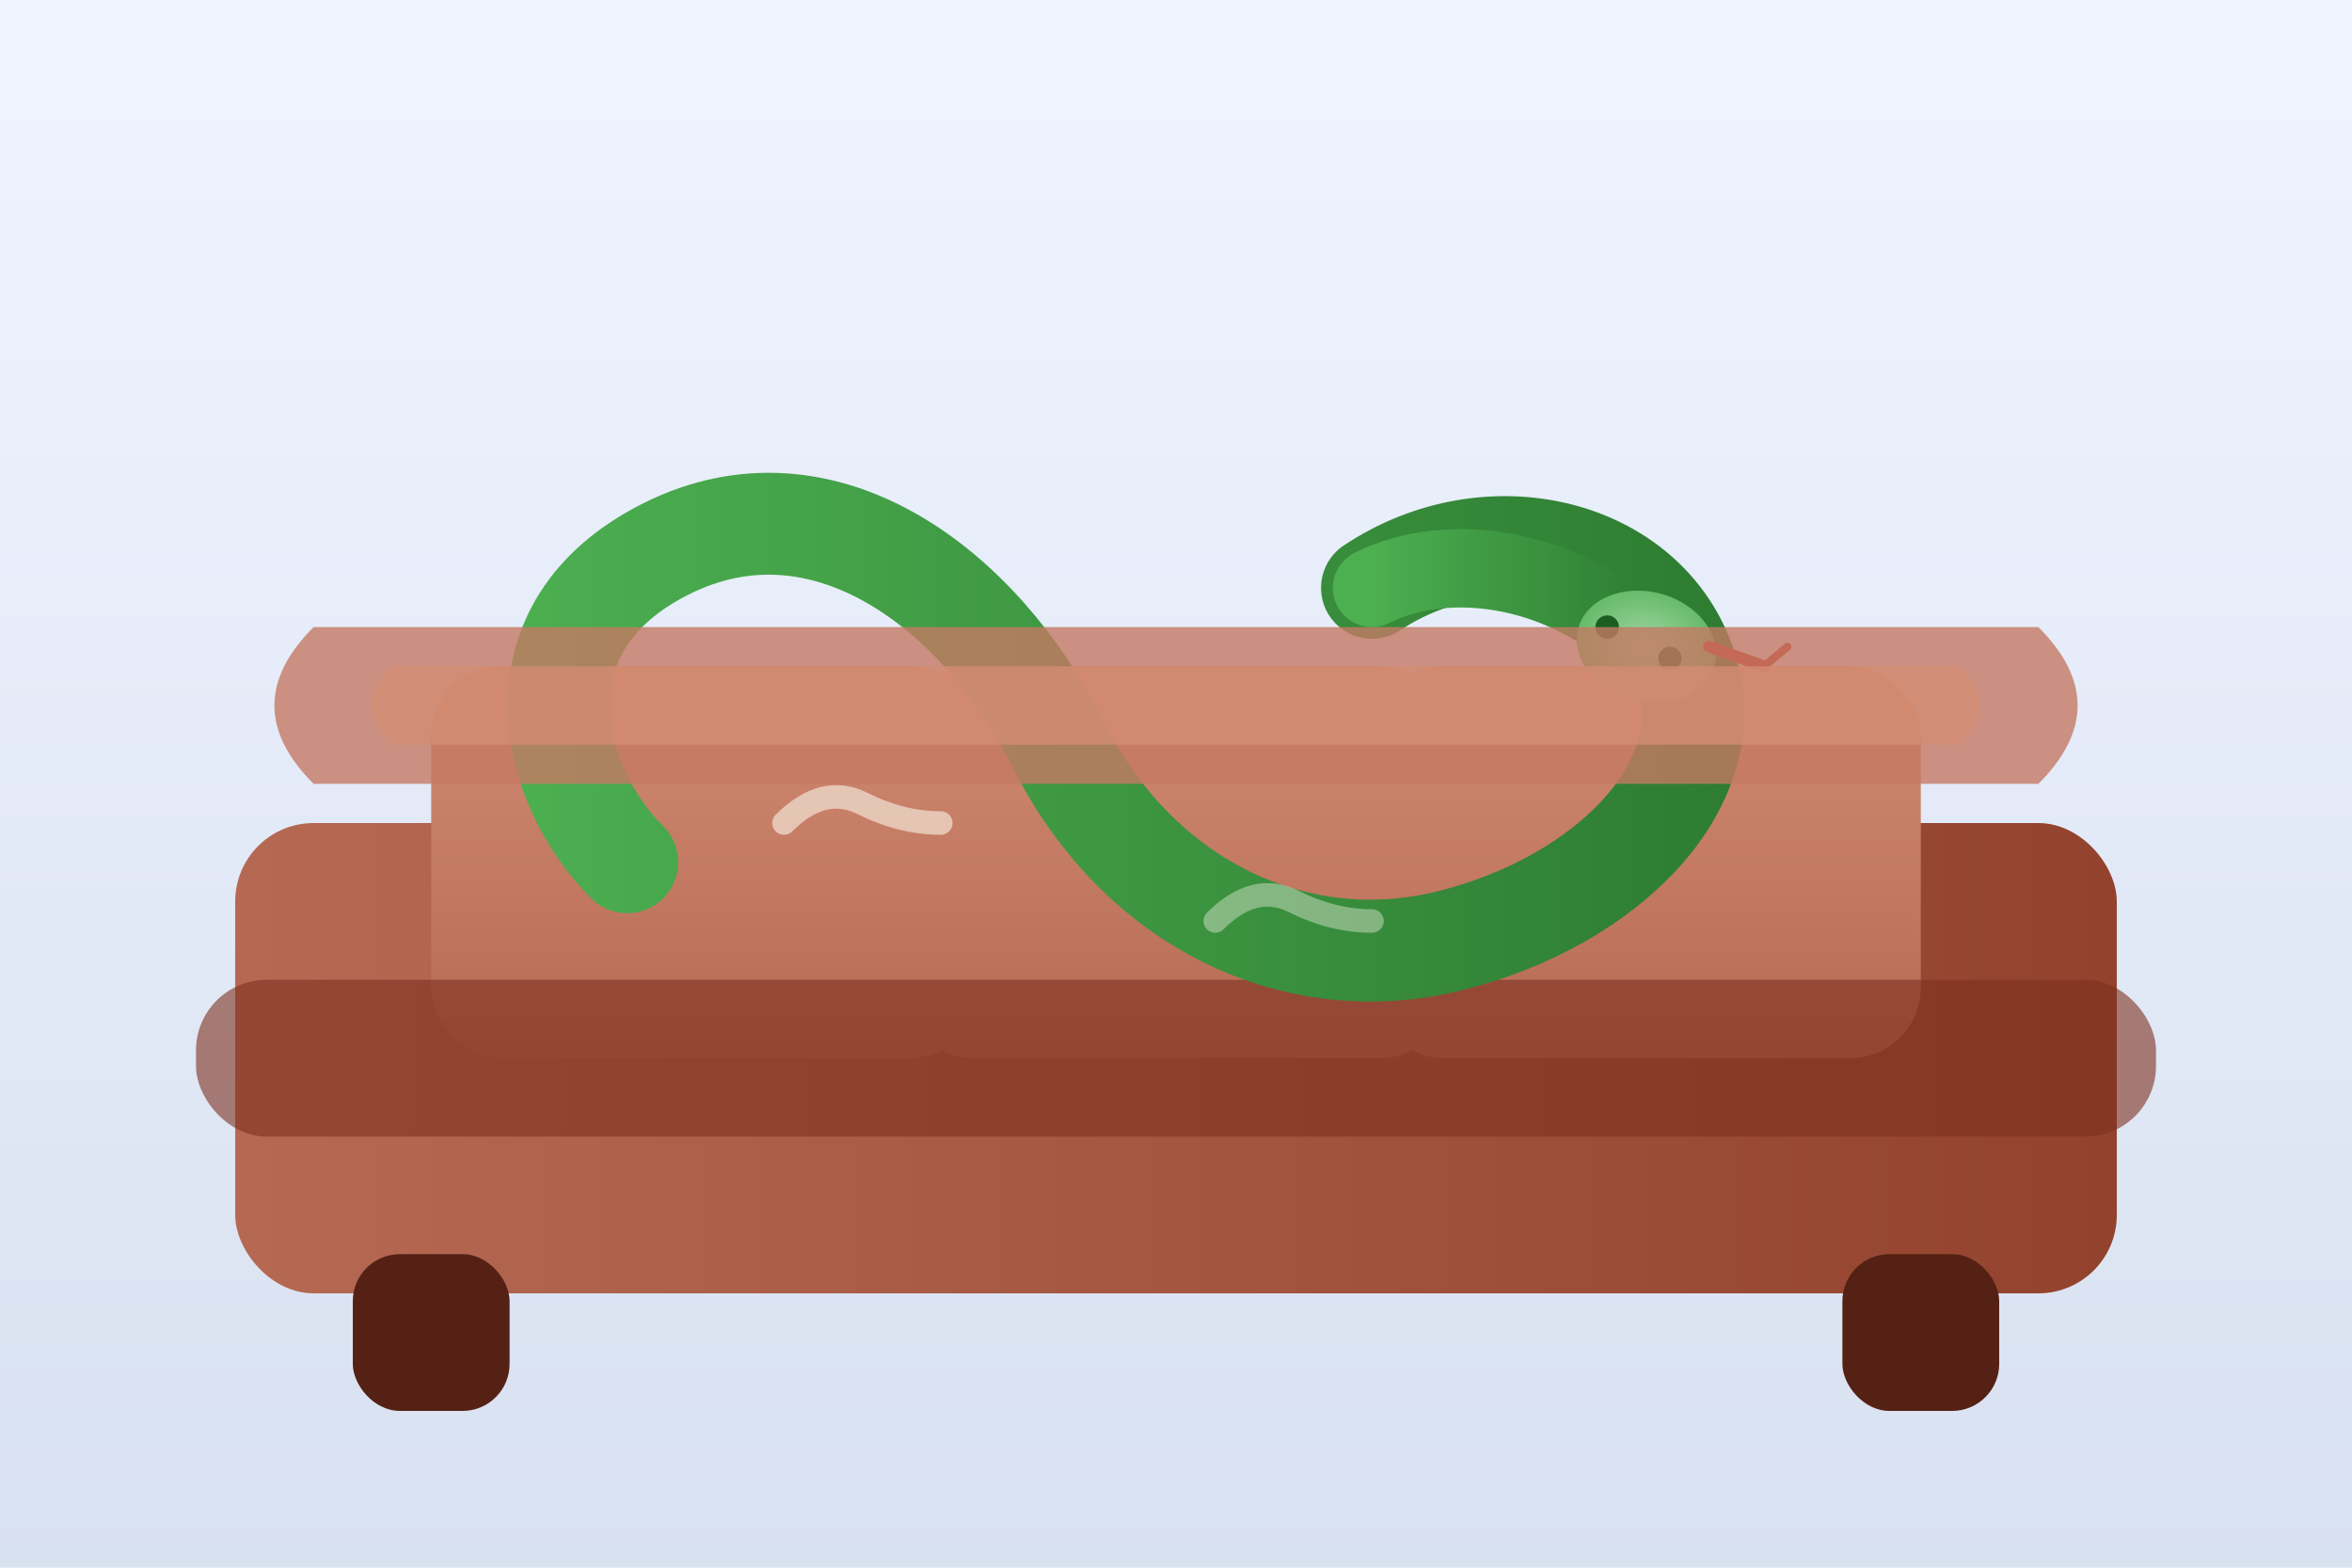 <?xml version="1.0" encoding="UTF-8"?>
<svg xmlns="http://www.w3.org/2000/svg" width="600" height="400" viewBox="0 0 600 400">
  <defs>
    <linearGradient id="bg" x1="0%" y1="0%" x2="0%" y2="100%">
      <stop offset="0%" stop-color="#f0f4ff" />
      <stop offset="100%" stop-color="#d8e1f0" />
    </linearGradient>
    <linearGradient id="couch" x1="0%" y1="0%" x2="100%" y2="0%">
      <stop offset="0%" stop-color="#b56953" />
      <stop offset="100%" stop-color="#93432d" />
    </linearGradient>
    <linearGradient id="cushion" x1="0%" y1="0%" x2="0%" y2="100%">
      <stop offset="0%" stop-color="#d38c73" />
      <stop offset="100%" stop-color="#b56953" />
    </linearGradient>
    <linearGradient id="snake" x1="0%" y1="0%" x2="100%" y2="0%">
      <stop offset="0%" stop-color="#4caf50" />
      <stop offset="100%" stop-color="#2e7d32" />
    </linearGradient>
    <radialGradient id="snakeBelly" cx="50%" cy="50%" r="50%">
      <stop offset="0%" stop-color="#a5d6a7" />
      <stop offset="100%" stop-color="#66bb6a" />
    </radialGradient>
  </defs>
  <rect width="600" height="400" fill="url(#bg)" />

  <rect x="60" y="210" width="480" height="120" rx="20" fill="url(#couch)" />
  <rect x="110" y="170" width="140" height="100" rx="18" fill="url(#cushion)" />
  <rect x="230" y="170" width="140" height="100" rx="18" fill="url(#cushion)" />
  <rect x="350" y="170" width="140" height="100" rx="18" fill="url(#cushion)" />
  <rect x="50" y="250" width="500" height="40" rx="18" fill="#7d2f1f" opacity="0.6" />
  <rect x="90" y="320" width="40" height="40" rx="12" fill="#542114" />
  <rect x="470" y="320" width="40" height="40" rx="12" fill="#542114" />

  <path d="M 160 220 C 140 200, 130 160, 170 140 C 210 120, 250 150, 270 190 C 290 230, 330 250, 370 240 C 410 230, 440 200, 430 170 C 420 140, 380 130, 350 150" fill="none" stroke="url(#snake)" stroke-width="26" stroke-linecap="round" />
  <path d="M 350 150 C 370 140, 400 145, 420 165" fill="none" stroke="url(#snake)" stroke-width="20" stroke-linecap="round" />
  <ellipse cx="420" cy="165" rx="18" ry="14" fill="url(#snakeBelly)" transform="rotate(15 420 165)" />
  <circle cx="410" cy="160" r="3" fill="#1b5e20" />
  <circle cx="426" cy="168" r="3" fill="#1b5e20" />
  <path d="M 436 165 L 450 170" stroke="#c62828" stroke-width="3" stroke-linecap="round" />
  <path d="M 450 170 L 456 165" stroke="#c62828" stroke-width="2" stroke-linecap="round" />
  <path d="M 200 210 Q 210 200, 220 205 T 240 210" fill="none" stroke="#f8f4e8" stroke-width="6" stroke-linecap="round" opacity="0.6" />
  <path d="M 310 235 Q 320 225, 330 230 T 350 235" fill="none" stroke="#f8f4e8" stroke-width="6" stroke-linecap="round" opacity="0.4" />

  <path d="M 80 200 Q 60 180, 80 160 L 520 160 Q 540 180, 520 200 Z" fill="#c47a63" opacity="0.8" />
  <path d="M 100 190 Q 90 180, 100 170 L 500 170 Q 510 180, 500 190 Z" fill="#d38c73" opacity="0.8" />
</svg>
